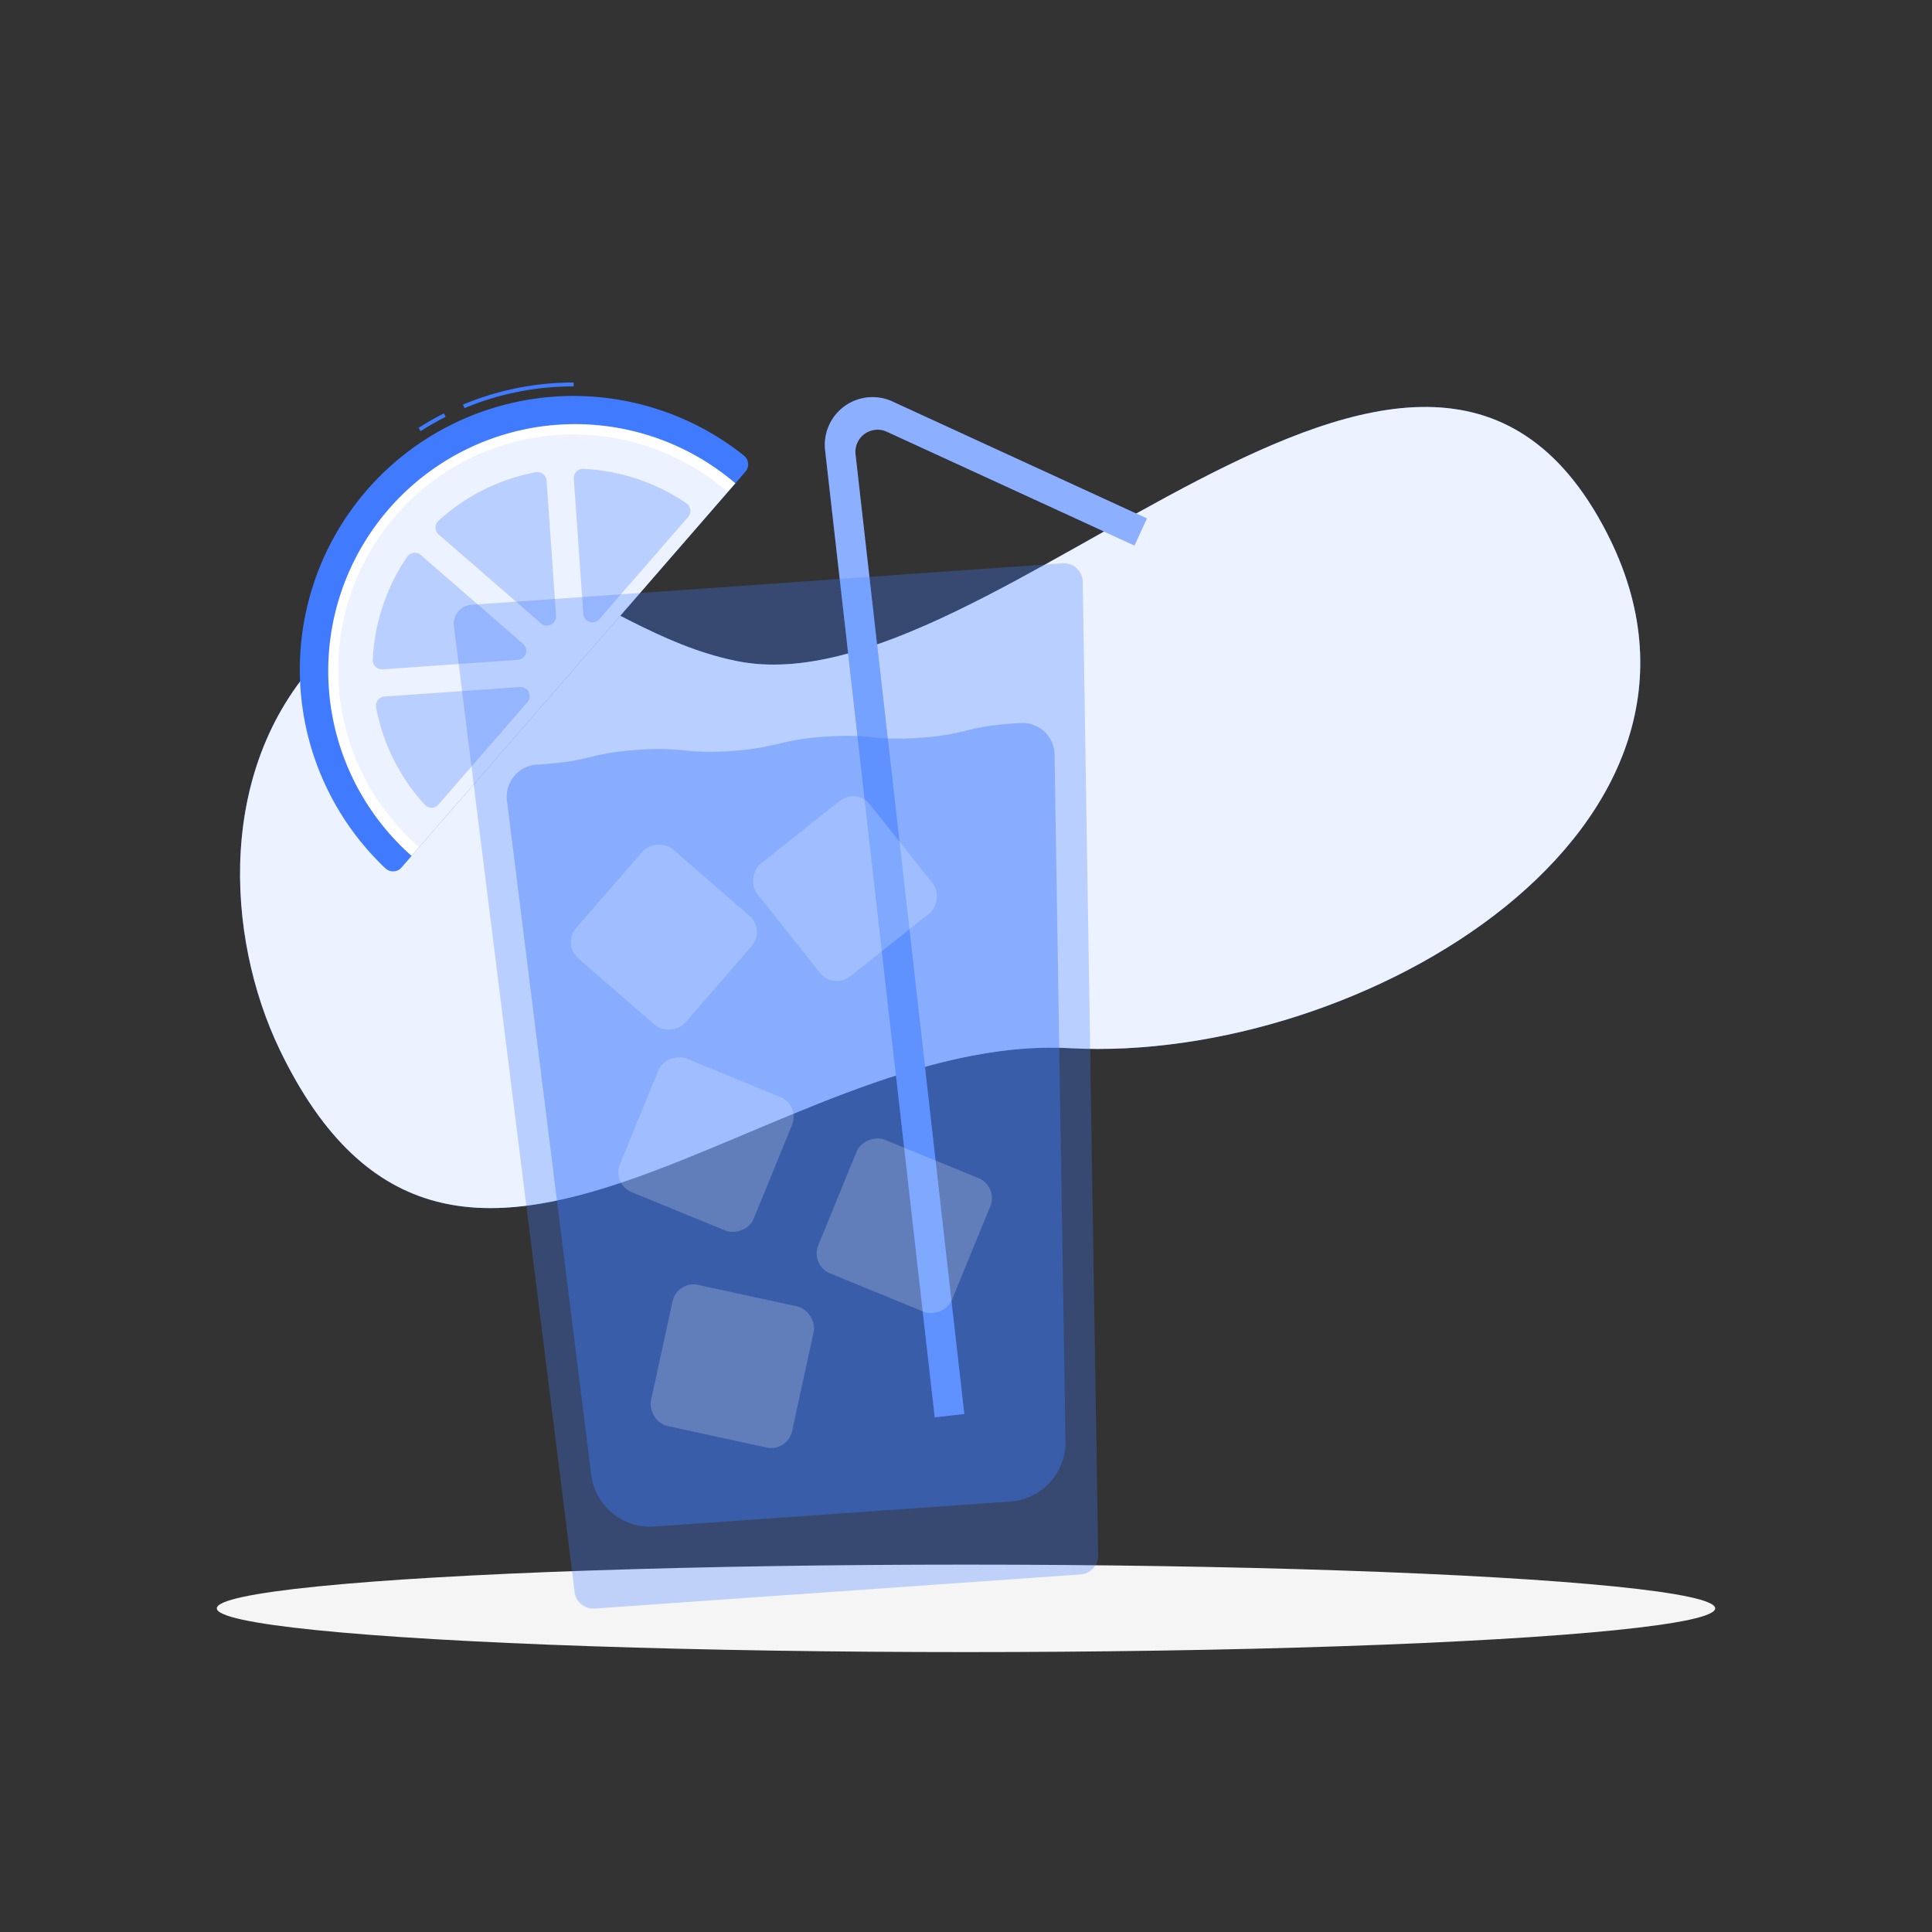 <svg xmlns="http://www.w3.org/2000/svg" viewBox="0 0 500 500"><rect x="0" y="0" width="500" height="500" fill="#333333" stroke="none"/><g id="freepik--background-simple--inject-84"><path d="M190.77,171.1c66.3,13.3,176.7-127,225-33.34,39.44,76.4-63.23,137.62-138.85,133.51-76.86-4.18-159.16,95-204.6.25-13.9-29-16.74-73.71,11.81-102.66C129.6,122.79,150.35,163,190.77,171.1Z" style="fill:#407BFF"></path><path d="M190.77,171.1c66.3,13.3,176.7-127,225-33.34,39.44,76.4-63.23,137.62-138.85,133.51-76.86-4.18-159.16,95-204.6.25-13.9-29-16.74-73.71,11.81-102.66C129.6,122.79,150.35,163,190.77,171.1Z" style="fill:#fff;opacity:0.9"></path></g><g id="freepik--Shadow--inject-84"><ellipse id="freepik--path--inject-84" cx="250" cy="416.24" rx="193.89" ry="11.32" style="fill:#f5f5f5"></ellipse></g><g id="freepik--fresh-drink--inject-84"><path d="M120.2,105.63l-.39-.92A74.07,74.07,0,0,1,148.45,99v1A73,73,0,0,0,120.2,105.63Z" style="fill:#407BFF"></path><path d="M108.86,111.57l-.54-.84c2.11-1.35,4.31-2.61,6.56-3.75l.45.89C113.12,109,110.94,110.24,108.86,111.57Z" style="fill:#407BFF"></path><path d="M192.54,117.91a2.91,2.91,0,0,1,.38,4.16l-2.61,3-83.79,96.44-2.61,3a2.89,2.89,0,0,1-4.17.21,70.81,70.81,0,0,1,92.8-106.81Z" style="fill:#407BFF"></path><path d="M190.31,125.07l-83.79,96.44a63.88,63.88,0,0,1,83.79-96.44Z" style="fill:#fff"></path><path d="M102.46,133.36a60.87,60.87,0,0,0,6,85.89l79.86-91.92A60.89,60.89,0,0,0,102.46,133.36Z" style="fill:#407BFF;opacity:0.1"></path><path d="M109.88,208.21a51.44,51.44,0,0,1-12.54-25.13,2.38,2.38,0,0,1,2.16-2.82l35-2.45a2.36,2.36,0,0,1,2,3.9l-23,26.47A2.37,2.37,0,0,1,109.88,208.21Z" style="fill:#407BFF;opacity:0.3"></path><path d="M151,121.35a51.43,51.43,0,0,1,26.63,8.9,2.38,2.38,0,0,1,.47,3.52l-23,26.47a2.36,2.36,0,0,1-4.14-1.38l-2.46-35A2.38,2.38,0,0,1,151,121.35Z" style="fill:#407BFF;opacity:0.3"></path><path d="M96.47,170.73a51.53,51.53,0,0,1,8.91-26.63,2.37,2.37,0,0,1,3.52-.47l26.47,23a2.36,2.36,0,0,1-1.38,4.14l-35,2.45A2.39,2.39,0,0,1,96.47,170.73Z" style="fill:#407BFF;opacity:0.3"></path><path d="M113.5,134.75a51.44,51.44,0,0,1,25.12-12.53,2.37,2.37,0,0,1,2.83,2.15l2.45,35a2.36,2.36,0,0,1-3.9,1.94l-26.48-23A2.37,2.37,0,0,1,113.5,134.75Z" style="fill:#407BFF;opacity:0.3"></path><path d="M213.54,116.53,241.9,366.8l7.66-.86L221.41,117.59a5.74,5.74,0,0,1,8.1-5.86l64.08,29.44,3.22-7L231,103.92A12.35,12.35,0,0,0,213.54,116.53Z" style="fill:#407BFF"></path><path d="M213.54,116.53,241.9,366.8l7.66-.86L221.41,117.59a5.74,5.74,0,0,1,8.1-5.86l64.08,29.44,3.22-7L231,103.92A12.35,12.35,0,0,0,213.54,116.53Z" style="fill:#fff;opacity:0.4"></path><path d="M275,145.78,122,156.52a4.9,4.9,0,0,0-4.52,5.49l31.23,250a4.89,4.89,0,0,0,5.19,4.28l125.76-8.83a4.9,4.9,0,0,0,4.55-5l-4-251.87A4.89,4.89,0,0,0,275,145.78Z" style="fill:#407BFF;opacity:0.3"></path><path d="M264.25,187.11a8.3,8.3,0,0,1,8.67,8.18L275.75,373a15.38,15.38,0,0,1-14.31,15.6l-92.1,6.47A15.39,15.39,0,0,1,153,381.65L131.21,207.21a8.31,8.31,0,0,1,7.79-9.34c.57,0,1.16-.06,1.78-.11,12.14-.85,12-2.84,24.14-3.7s12.28,1.15,24.42.29,12-2.84,24.14-3.7,12.28,1.15,24.42.3,12-2.85,24.13-3.7C262.81,187.19,263.55,187.15,264.25,187.11Z" style="fill:#407BFF;opacity:0.4"></path><rect x="153.12" y="223.86" width="37.37" height="37.37" rx="5.56" transform="translate(-123.97 213.17) rotate(-49.02)" style="fill:#fff;opacity:0.2"></rect><rect x="199.81" y="210.11" width="37.37" height="37.37" rx="5.56" transform="matrix(-0.62, -0.78, 0.78, -0.62, 175.68, 542.25)" style="fill:#fff;opacity:0.2"></rect><rect x="215.35" y="298.57" width="37.37" height="37.37" rx="5.56" transform="translate(-148.24 413.64) rotate(-67.74)" style="fill:#fff;opacity:0.2"></rect><rect x="164.03" y="277.56" width="37.37" height="37.37" rx="5.56" transform="translate(-160.67 353.1) rotate(-67.74)" style="fill:#fff;opacity:0.2"></rect><rect x="170.84" y="334.89" width="37.37" height="37.37" rx="5.56" transform="translate(79.47 -32.2) rotate(12.27)" style="fill:#fff;opacity:0.2"></rect></g></svg>